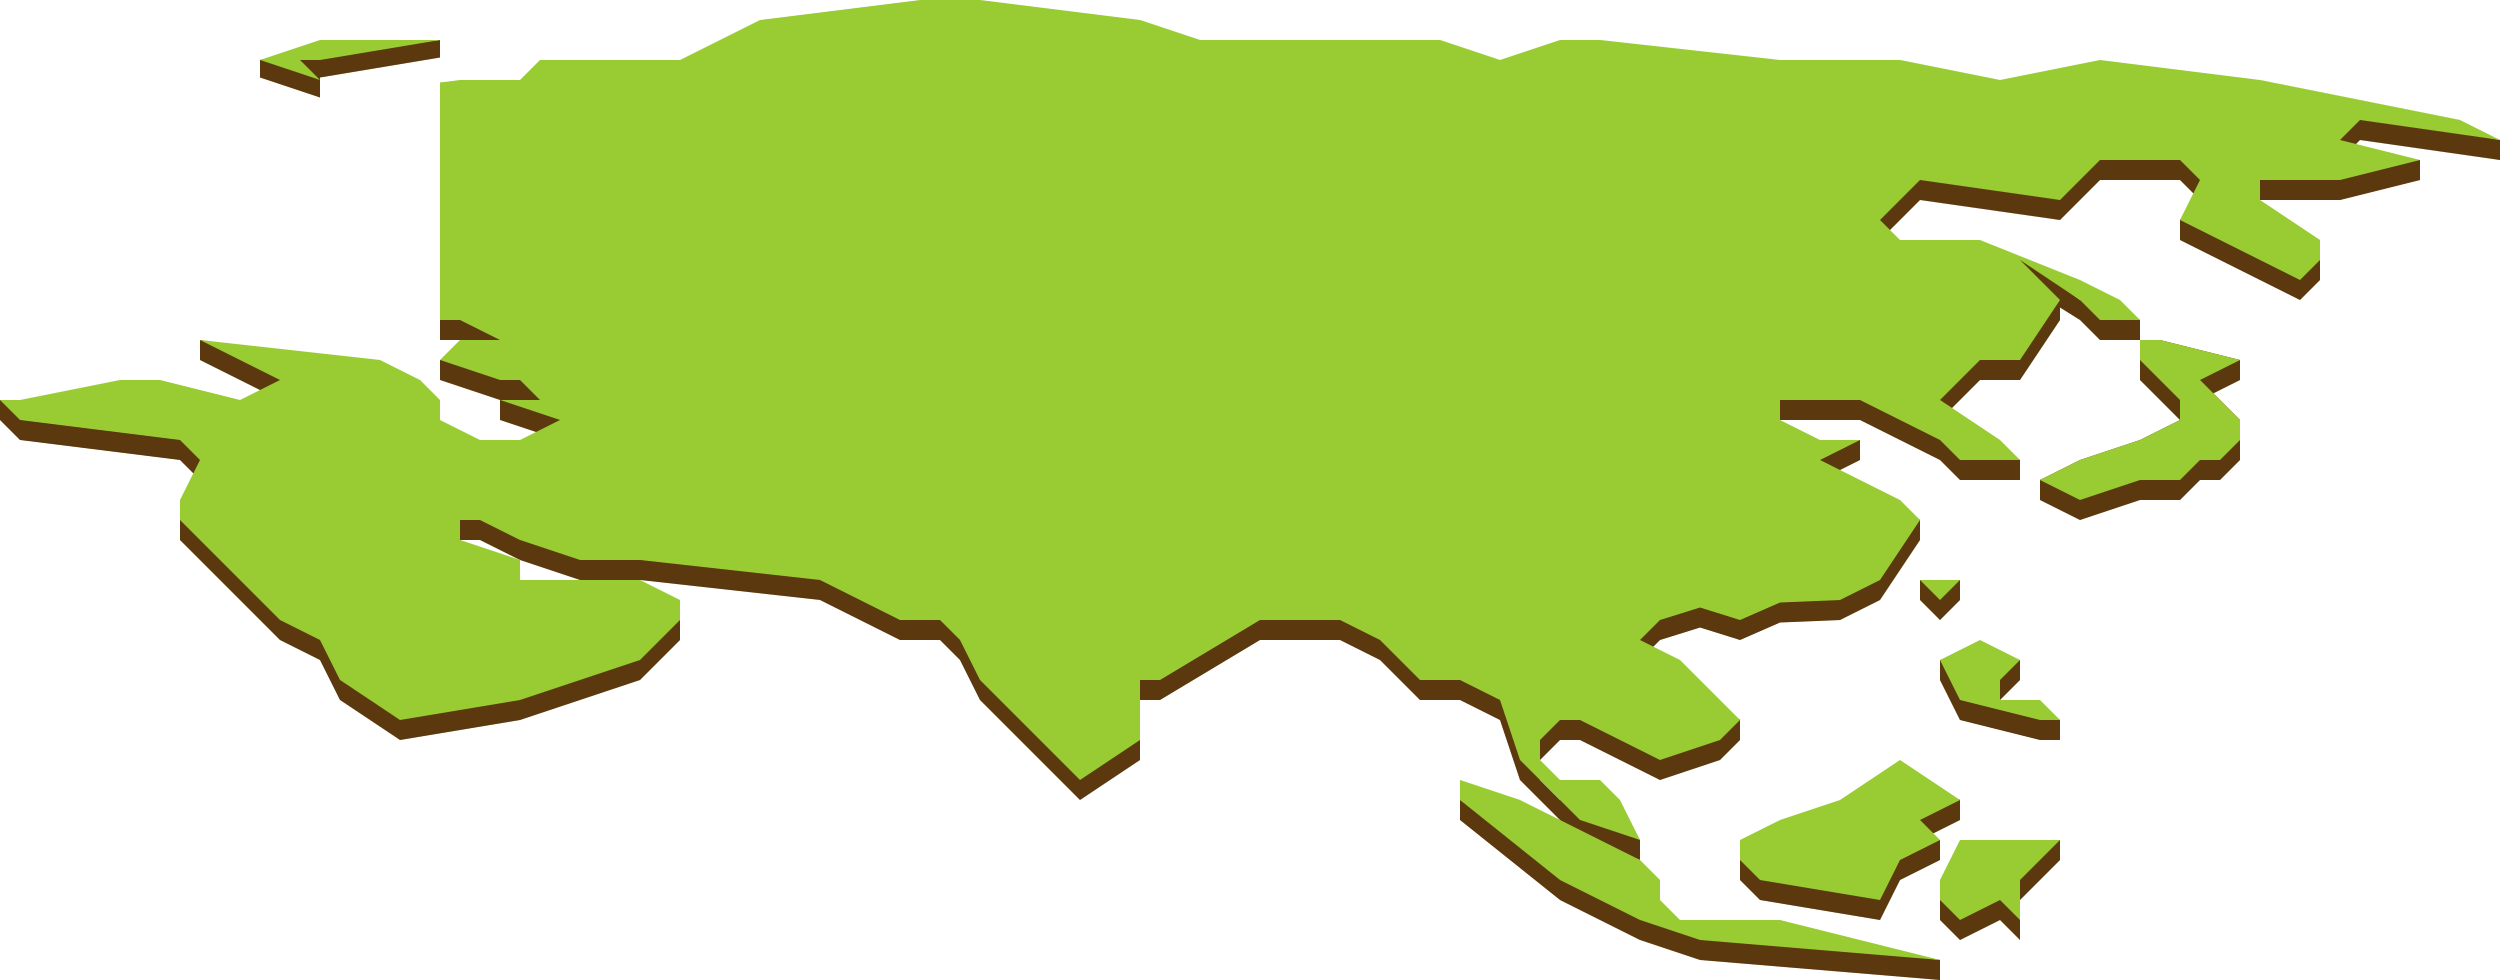 <?xml version="1.0" encoding="utf-8"?>
<!-- Generator: Adobe Illustrator 18.1.0, SVG Export Plug-In . SVG Version: 6.00 Build 0)  -->
<svg version="1.1" id="Layer_1" xmlns="http://www.w3.org/2000/svg" xmlns:xlink="http://www.w3.org/1999/xlink" x="0px" y="0px"
	 viewBox="0 0 1000 392" enable-background="new 0 0 1000 392" xml:space="preserve">
<g>
	<polygon fill-rule="evenodd" clip-rule="evenodd" fill="#825012" points="696,344 712,336 736,328 760,312 784,320 784,328 
		768,336 776,336 776,344 760,352 752,368 704,360 696,352 	"/>
	<polygon fill-rule="evenodd" clip-rule="evenodd" fill="#825012" points="824,344 824,336 784,344 776,360 776,368 784,376 
		800,368 808,376 808,360 	"/>
	<polygon fill-rule="evenodd" clip-rule="evenodd" fill="#825012" points="584,320 608,328 640,344 656,352 664,360 664,368 
		776,384 776,392 680,384 656,376 624,360 584,328 	"/>
	<polygon opacity="0.3" fill-rule="evenodd" clip-rule="evenodd" points="584,320 608,328 640,344 656,352 664,360 664,368 776,384 
		776,392 680,384 656,376 624,360 584,328 	"/>
	<polygon fill-rule="evenodd" clip-rule="evenodd" fill="#825012" points="816,192 832,184 856,176 872,168 872,160 856,144 
		856,136 864,136 896,144 880,152 896,168 896,176 888,184 880,184 872,192 856,192 832,200 	"/>
	<polygon fill-rule="evenodd" clip-rule="evenodd" fill="#825012" points="816,200 816,192 856,184 872,176 872,168 856,152 
		856,144 896,144 896,152 880,160 896,176 896,184 888,192 880,192 872,200 856,200 832,208 	"/>
	<polygon fill-rule="evenodd" clip-rule="evenodd" fill="#825012" points="824,296 824,288 800,280 808,272 808,264 776,264 
		776,272 784,288 816,296 	"/>
	<polygon fill-rule="evenodd" clip-rule="evenodd" fill="#825012" points="768,240 776,248 784,240 784,232 768,232 	"/>
	<polygon opacity="0.3" fill-rule="evenodd" clip-rule="evenodd" points="696,344 712,336 736,328 760,312 784,320 784,328 768,336 
		776,336 776,344 760,352 752,368 704,360 696,352 	"/>
	<polygon opacity="0.3" fill-rule="evenodd" clip-rule="evenodd" points="824,344 824,336 784,344 776,360 776,368 784,376 800,368 
		808,376 808,360 	"/>
	<polygon opacity="0.3" fill-rule="evenodd" clip-rule="evenodd" points="816,200 816,192 856,184 872,176 872,168 856,152 856,144 
		896,144 896,152 880,160 896,176 896,184 888,192 880,192 872,200 856,200 832,208 	"/>
	<polygon opacity="0.3" fill-rule="evenodd" clip-rule="evenodd" points="824,296 824,288 800,280 808,272 808,264 776,264 776,272 
		784,288 816,296 	"/>
	<polygon opacity="0.3" fill-rule="evenodd" clip-rule="evenodd" points="768,240 776,248 784,240 784,232 768,232 	"/>
	<polygon fill-rule="evenodd" clip-rule="evenodd" fill="#99CC33" points="768,232 776,240 784,232 	"/>
	<polygon fill-rule="evenodd" clip-rule="evenodd" fill="#825012" points="128,39 104,31 104,31 104,24 176,16 176,23 128,31 	"/>
	<polygon opacity="0.3" fill-rule="evenodd" clip-rule="evenodd" points="128,39 104,31 104,31 104,24 176,16 176,23 128,31 	"/>
	<polygon fill-rule="evenodd" clip-rule="evenodd" fill="#99CC33" points="128,32 104,24 104,24 128,16 176,16 128,24 120,24 	"/>
	<polygon fill="#825012" points="944,56 1000,64 1000,56 944,45 904,40 840,32 800,40 760,32 712,32 640,24 624,24 600,32 576,24 
		480,24 456,16 392,8 368,8 304,16 272,32 216,32 208,40 184,40 176,41 176,136 184,136 200,144 176,144 176,152 200,160 200,168 
		224,176 208,184 192,184 176,176 176,168 168,160 152,152 80,136 80,144 112,160 96,168 64,160 48,160 0,160 0,168 8,176 72,184 
		80,192 72,208 72,216 96,240 112,256 128,264 136,280 160,296 208,288 256,272 272,256 272,248 256,240 232,240 208,240 208,232 
		184,224 184,216 192,216 208,224 232,232 256,232 328,240 360,256 376,256 384,264 392,280 432,320 456,304 456,280 464,280 
		504,256 536,256 552,264 568,280 584,280 600,288 608,312 632,336 656,344 656,336 640,320 624,320 616,312 616,304 624,296 
		632,296 648,304 664,312 688,304 696,296 696,288 672,272 656,264 664,256 680,251 696,256 712,249 736,248 752,240 768,216 
		768,208 744,200 728,192 744,184 744,176 712,176 712,168 720,168 736,168 744,168 760,176 776,184 784,192 808,192 808,184 
		776,168 792,152 808,152 824,128 824,123 832,128 840,136 856,136 856,128 832,120 810,104 760,104 752,96 768,80 824,88 840,72 
		872,72 880,80 872,88 872,96 888,104 920,120 928,112 928,104 904,88 904,80 936,80 968,72 968,64 936,64 	"/>
	<polygon opacity="0.3" points="944,56 1000,64 1000,56 944,45 904,40 840,32 800,40 760,32 712,32 640,24 624,24 600,32 576,24 
		480,24 456,16 392,8 368,8 304,16 272,32 216,32 208,40 184,40 176,41 176,136 184,136 200,144 176,144 176,152 200,160 200,168 
		224,176 208,184 192,184 176,176 176,168 168,160 152,152 80,136 80,144 112,160 96,168 64,160 48,160 0,160 0,168 8,176 72,184 
		80,192 72,208 72,216 96,240 112,256 128,264 136,280 160,296 208,288 256,272 272,256 272,248 256,240 232,240 208,240 208,232 
		184,224 184,216 192,216 208,224 232,232 256,232 328,240 360,256 376,256 384,264 392,280 432,320 456,304 456,280 464,280 
		504,256 536,256 552,264 568,280 584,280 600,288 608,312 632,336 656,344 656,336 640,320 624,320 616,312 616,304 624,296 
		632,296 648,304 664,312 688,304 696,296 696,288 672,272 656,264 664,256 680,251 696,256 712,249 736,248 752,240 768,216 
		768,208 744,200 728,192 744,184 744,176 712,176 712,168 720,168 736,168 744,168 760,176 776,184 784,192 808,192 808,184 
		776,168 792,152 808,152 824,128 824,123 832,128 840,136 856,136 856,128 832,120 810,104 760,104 752,96 768,80 824,88 840,72 
		872,72 880,80 872,88 872,96 888,104 920,120 928,112 928,104 904,88 904,80 936,80 968,72 968,64 936,64 	"/>
	<polygon fill="#99CC33" points="944,48 1000,56 984,48 944,40 904,32 840,24 800,32 760,24 712,24 640,16 624,16 600,24 576,16 
		480,16 456,8 392,0 368,0 304,8 272,24 216,24 208,32 184,32 176,33 176,128 184,128 200,136 184,136 176,144 200,152 208,152 
		216,160 200,160 224,168 208,176 192,176 176,168 176,160 168,152 152,144 80,136 112,152 96,160 64,152 48,152 8,160 0,160 8,168 
		72,176 80,184 72,200 72,208 96,232 112,248 128,256 136,272 160,288 208,280 256,264 272,248 272,240 256,232 232,232 208,232 
		208,224 184,216 184,208 192,208 208,216 232,224 256,224 328,232 360,248 376,248 384,256 392,272 432,312 456,296 456,272 
		464,272 504,248 536,248 552,256 568,272 584,272 600,280 608,304 632,328 656,336 648,320 640,312 624,312 616,304 616,296 
		624,288 632,288 648,296 664,304 688,296 696,288 672,264 656,256 664,248 680,243 696,248 712,241 736,240 752,232 768,208 
		760,200 744,192 728,184 744,176 728,176 712,168 712,160 720,160 736,160 744,160 760,168 776,176 784,184 808,184 800,176 
		776,160 792,144 808,144 824,120 808,104 832,120 840,128 856,128 848,120 832,112 792,96 760,96 752,88 768,72 824,80 840,64 
		872,64 880,72 872,88 888,96 920,112 928,104 928,96 904,80 904,72 936,72 968,64 936,56 	"/>
	<polygon fill-rule="evenodd" clip-rule="evenodd" fill="#99CC33" points="584,312 608,320 640,336 656,344 664,352 664,360 
		672,368 712,368 776,384 680,376 656,368 624,352 584,320 	"/>
	<polygon fill-rule="evenodd" clip-rule="evenodd" fill="#99CC33" points="816,192 832,184 856,176 872,168 872,160 856,144 
		856,136 864,136 896,144 880,152 896,168 896,176 888,184 880,184 872,192 856,192 832,200 	"/>
	<polygon fill-rule="evenodd" clip-rule="evenodd" fill="#99CC33" points="696,336 712,328 736,320 760,304 784,320 768,328 
		776,336 760,344 752,360 704,352 696,344 	"/>
	<polygon fill-rule="evenodd" clip-rule="evenodd" fill="#99CC33" points="824,336 784,336 776,352 776,360 784,368 800,360 
		808,368 808,352 	"/>
	<polygon fill-rule="evenodd" clip-rule="evenodd" fill="#99CC33" points="824,288 816,280 800,280 800,272 808,264 792,256 
		776,264 784,280 816,288 	"/>
</g>
</svg>
